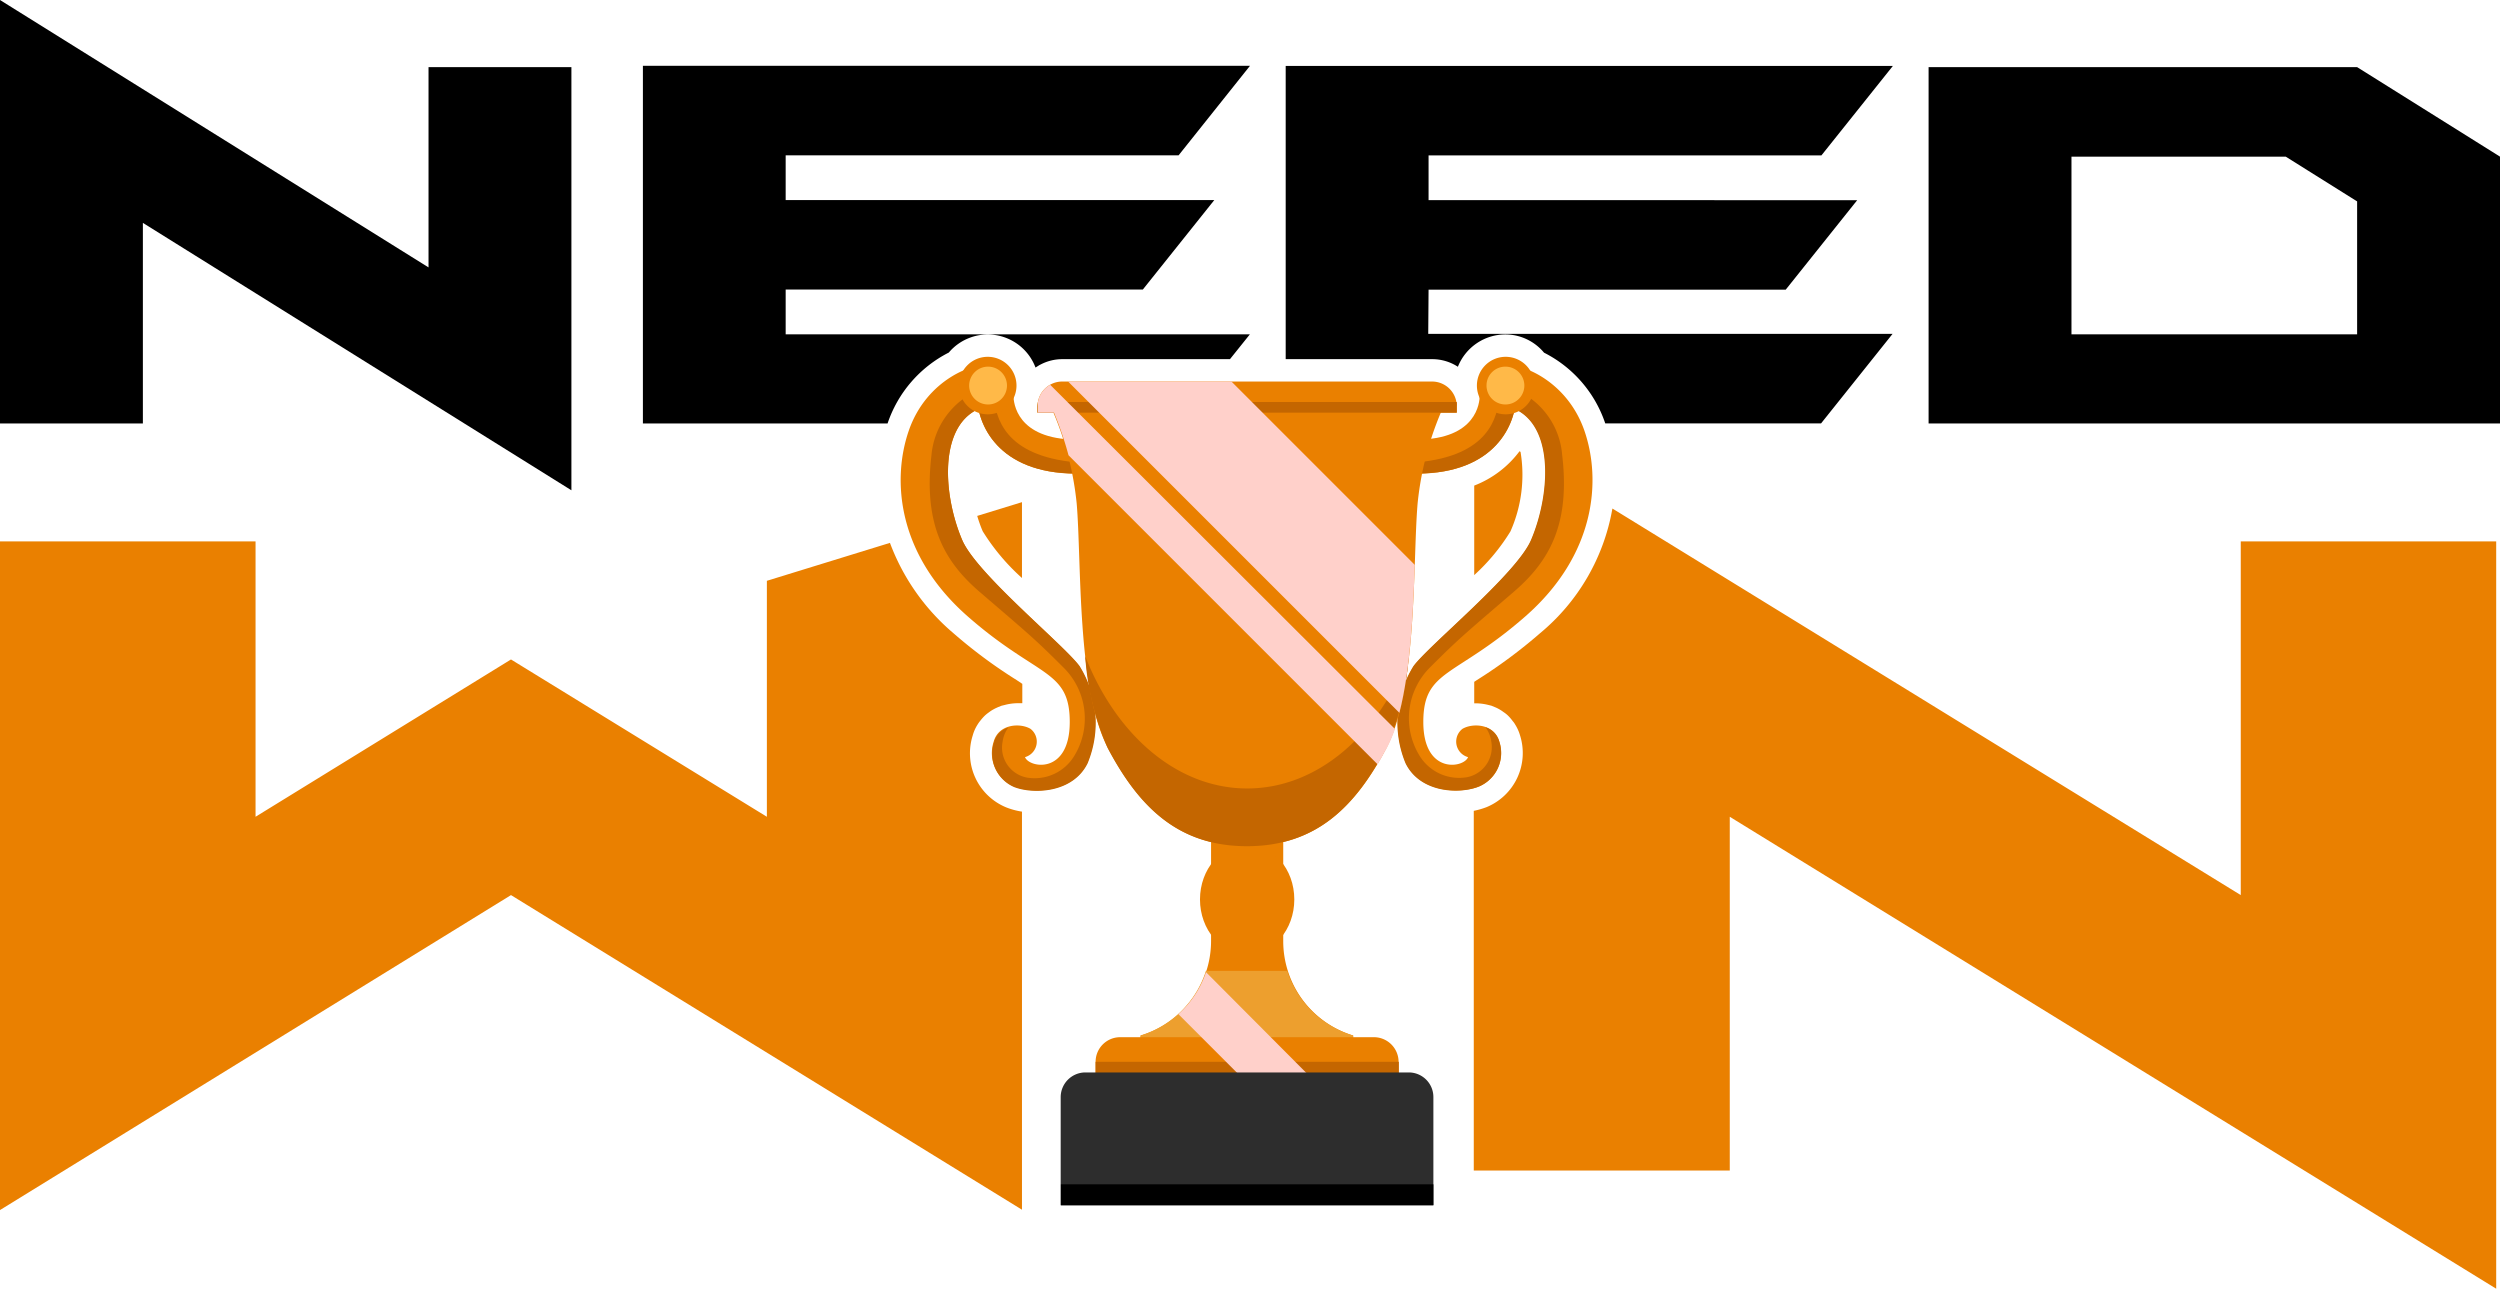 <svg xmlns="http://www.w3.org/2000/svg" viewBox="0 0 223.44 115.18"><defs><style>.cls-1{isolation:isolate;}.cls-2{fill:#ea8000;}.cls-3{fill:#c46600;}.cls-4{fill:#ffb948;}.cls-5{fill:#ed9f2e;}.cls-6{fill:#ffd0ca;mix-blend-mode:soft-light;}.cls-7{fill:#2d2d2d;}</style></defs><title>nw original</title><g class="cls-1"><g id="Layer_2" data-name="Layer 2"><g id="Layer_1-2" data-name="Layer 1"><path d="M38.3,23.9V6H51.07V43.82l-38.3-23.9V37.85H0V0Z"/><path d="M210.67,6l12.77,8V37.85H172.37V6Zm0,12-6.38-4H185.14V29.88h25.53Z"/><path class="cls-2" d="M91.34,51.66V44.88l-4,1.23a12.35,12.35,0,0,0,.49,1.37A19.09,19.09,0,0,0,91.34,51.66Z"/><path class="cls-2" d="M89.93,72.16a5.23,5.23,0,0,1-3-6.4,3.61,3.61,0,0,1,.44-1,3.12,3.12,0,0,1,.25-.35,4.44,4.44,0,0,1,.42-.47,3.37,3.37,0,0,1,.34-.27,3.08,3.08,0,0,1,.47-.3c.1-.06.23-.11.35-.17l.3-.12.29-.07A4.6,4.6,0,0,1,91,62.85l.37,0V61.12l-.51-.34a44.34,44.34,0,0,1-5.65-4.19,19.51,19.51,0,0,1-5.67-8.07l-11,3.39V73L45.67,58.94,22.84,73V48.39H0v59.76L45.67,80l45.67,28.12V72.54A6.46,6.46,0,0,1,89.93,72.16Z"/><path class="cls-2" d="M131.76,43.4v8A18,18,0,0,0,135,47.49a12.48,12.48,0,0,0,.9-7.1l-.09-.06A9.18,9.18,0,0,1,131.76,43.4Z"/><path class="cls-2" d="M200.27,48.39V80L144.11,45.45a18.6,18.6,0,0,1-6.46,11.14A45.06,45.06,0,0,1,132,60.78l-.24.16v1.92h.1A4.66,4.66,0,0,1,133,63l.29.07.34.14a2.9,2.9,0,0,1,.33.16,3.49,3.49,0,0,1,.43.28,2.52,2.52,0,0,1,.37.29,3.76,3.76,0,0,1,.44.51,1.56,1.56,0,0,1,.21.29,3.87,3.87,0,0,1,.45,1,5.23,5.23,0,0,1-3,6.4,7.26,7.26,0,0,1-1.14.33v32.15H154.6V73l68.5,42.18V48.39Z"/><path class="cls-2" d="M88.64,32.67c-1.49-.38-5.83,1.21-7.42,5.83-1.53,4.44-1,11.09,5.27,16.59s9.12,4.72,9.12,9.44-3.62,4.12-4,3.14a1.44,1.44,0,0,0,.49-2.53c-.93-.55-2.85-.44-3.29,1.15a3.25,3.25,0,0,0,1.81,4c1.65.66,5.22.61,6.54-2.08a9.55,9.55,0,0,0-.72-8.69C95.07,57.61,87.3,51.3,86,48.27c-1.81-4.23-2.2-11,2.31-12C89.57,33.06,88.64,32.67,88.64,32.67Z"/><path class="cls-2" d="M96.15,42.34c-7-.06-8.83-4.45-8.83-7h3.26c0,.65.27,3.91,5.6,3.95Z"/><path class="cls-3" d="M97.21,68.22a9.55,9.55,0,0,0-.72-8.69C95.07,57.61,87.3,51.3,86,48.27c-1.81-4.23-2.2-11,2.31-12a10.88,10.88,0,0,0,.57-1.84,7,7,0,0,0-5.63,6.26c-.73,6.22,1.17,9.52,4.33,12.23,4.29,3.69,4.83,4.1,7.47,6.74a6.4,6.4,0,0,1,1,7.84,4.14,4.14,0,0,1-4.25,2,2.73,2.73,0,0,1-2.19-3.22,2.82,2.82,0,0,1,.5-1.25,1.88,1.88,0,0,0-1.27,1.32,3.25,3.25,0,0,0,1.81,4C92.32,71,95.89,70.91,97.21,68.22Z"/><path class="cls-3" d="M96.16,41.32c-6.41-.59-7.17-4-7.36-6H87.32c0,2.58,1.86,7,8.83,7Z"/><path class="cls-2" d="M90.85,34.46a2.57,2.57,0,1,1-2.57-2.57A2.57,2.57,0,0,1,90.85,34.46Z"/><path class="cls-4" d="M90,34.46a1.69,1.69,0,1,1-1.69-1.69A1.69,1.69,0,0,1,90,34.46Z"/><path class="cls-2" d="M134.19,32.67c1.48-.38,5.82,1.21,7.42,5.83,1.53,4.44,1,11.09-5.28,16.59s-9.12,4.72-9.12,9.44,3.63,4.12,4,3.14a1.44,1.44,0,0,1-.5-2.53c.94-.55,2.86-.44,3.3,1.15a3.25,3.25,0,0,1-1.81,4c-1.65.66-5.22.61-6.54-2.08a9.55,9.55,0,0,1,.71-8.69c1.43-1.92,9.2-8.23,10.5-11.26,1.81-4.23,2.19-11-2.31-12C133.26,33.06,134.19,32.67,134.19,32.67Z"/><path class="cls-2" d="M126.68,42.34c7-.06,8.83-4.45,8.83-7h-3.26c0,.65-.27,3.91-5.6,3.95Z"/><path class="cls-3" d="M125.62,68.22a9.55,9.55,0,0,1,.71-8.69c1.43-1.92,9.2-8.23,10.5-11.26,1.81-4.23,2.19-11-2.31-12A10.88,10.88,0,0,1,134,34.4a6.92,6.92,0,0,1,5.62,6.26c.74,6.22-1.17,9.52-4.32,12.23-4.29,3.69-4.83,4.1-7.47,6.74a6.4,6.4,0,0,0-1,7.84,4.15,4.15,0,0,0,4.25,2,2.74,2.74,0,0,0,2.2-3.22,2.83,2.83,0,0,0-.51-1.25A1.87,1.87,0,0,1,134,66.29a3.25,3.25,0,0,1-1.81,4C130.51,71,126.94,70.91,125.62,68.22Z"/><path class="cls-3" d="M126.67,41.32c6.41-.59,7.17-4,7.36-6h1.48c0,2.58-1.86,7-8.83,7Z"/><path class="cls-2" d="M132,34.46a2.57,2.57,0,1,0,2.57-2.57A2.57,2.57,0,0,0,132,34.46Z"/><path class="cls-4" d="M132.86,34.46a1.69,1.69,0,1,0,1.69-1.69A1.68,1.68,0,0,0,132.86,34.46Z"/><path class="cls-2" d="M114.69,84.13V71.38h-6.45V84.13a8.82,8.82,0,0,1-6.3,8.42v.37h19v-.37A8.82,8.82,0,0,1,114.69,84.13Z"/><path class="cls-5" d="M101.94,92.55v.37h19v-.37a8.87,8.87,0,0,1-5.89-5.78h-7.27A8.87,8.87,0,0,1,101.94,92.55Z"/><path class="cls-2" d="M115.68,80.39c0,2.71-1.89,4.91-4.21,4.91s-4.22-2.2-4.22-4.91,1.89-4.9,4.22-4.9S115.68,77.68,115.68,80.39Z"/><path class="cls-2" d="M111.76,35.64H93.59A28,28,0,0,1,96.23,45c.44,5.13,0,16.56,2.78,21.83s6.3,8.79,12.46,8.79,9.67-3.51,12.45-8.79,2.34-16.7,2.78-21.83a28,28,0,0,1,2.64-9.37Z"/><path class="cls-3" d="M111.47,70.47c-6.28,0-11.73-4.8-14.48-11.83a24.37,24.37,0,0,0,2,8.2c2.79,5.28,6.3,8.79,12.46,8.79s9.67-3.51,12.45-8.79a24.37,24.37,0,0,0,2-8.2C123.2,65.67,117.75,70.47,111.47,70.47Z"/><path class="cls-2" d="M130.2,36.88V36.3a2.21,2.21,0,0,0-2.2-2.2H94.93a2.21,2.21,0,0,0-2.2,2.2v.58Z"/><path class="cls-3" d="M92.73,36.3v.58H130.2V36.3a2.21,2.21,0,0,0,0-.37H92.77A2.21,2.21,0,0,0,92.73,36.3Z"/><path class="cls-6" d="M93.86,34.39a2.19,2.19,0,0,0-1.09,1.54h0a2.21,2.21,0,0,0,0,.37v.58h1.43a30.34,30.34,0,0,1,1.3,3.81l27.63,27.63c.28-.48.56-1,.83-1.48a13.05,13.05,0,0,0,.72-1.68Z"/><path class="cls-6" d="M125.07,63.71c1-3.87,1.23-9,1.38-13.22L110.06,34.1H95.46Z"/><path class="cls-2" d="M125,96.14V94.9a2.21,2.21,0,0,0-2.2-2.2H100.11a2.2,2.2,0,0,0-2.19,2.2v1.24Z"/><rect class="cls-3" x="97.92" y="94.9" width="27.1" height="1.24"/><path class="cls-6" d="M107.79,86.89a8.77,8.77,0,0,1-2.47,3.75l5.5,5.5H117Z"/><path class="cls-7" d="M128.11,107.72V98.05a2.2,2.2,0,0,0-2.19-2.2H97a2.21,2.21,0,0,0-2.2,2.2v9.67Z"/><rect x="94.82" y="105.85" width="33.29" height="1.87"/><path d="M79.33,37.84a11.06,11.06,0,0,1,5.47-6.33,4.56,4.56,0,0,1,7.75,1.34l.35-.22.14-.07a4.18,4.18,0,0,1,1.89-.46h15l1.78-2.22H70.22v-4h31.92l6.39-8H70.22v-4h35.12l6.38-8H57.46V37.85H79.33Z"/><path d="M127.68,25.89H159.6l6.39-8H127.68v-4h35.11l6.39-8H114.91V32.1H128a4.2,4.2,0,0,1,2.3.68,4.58,4.58,0,0,1,4.25-2.89A4.51,4.51,0,0,1,138,31.52a11,11,0,0,1,5.47,6.32h19.29l6.39-8h-41.5Z"/></g></g></g></svg>